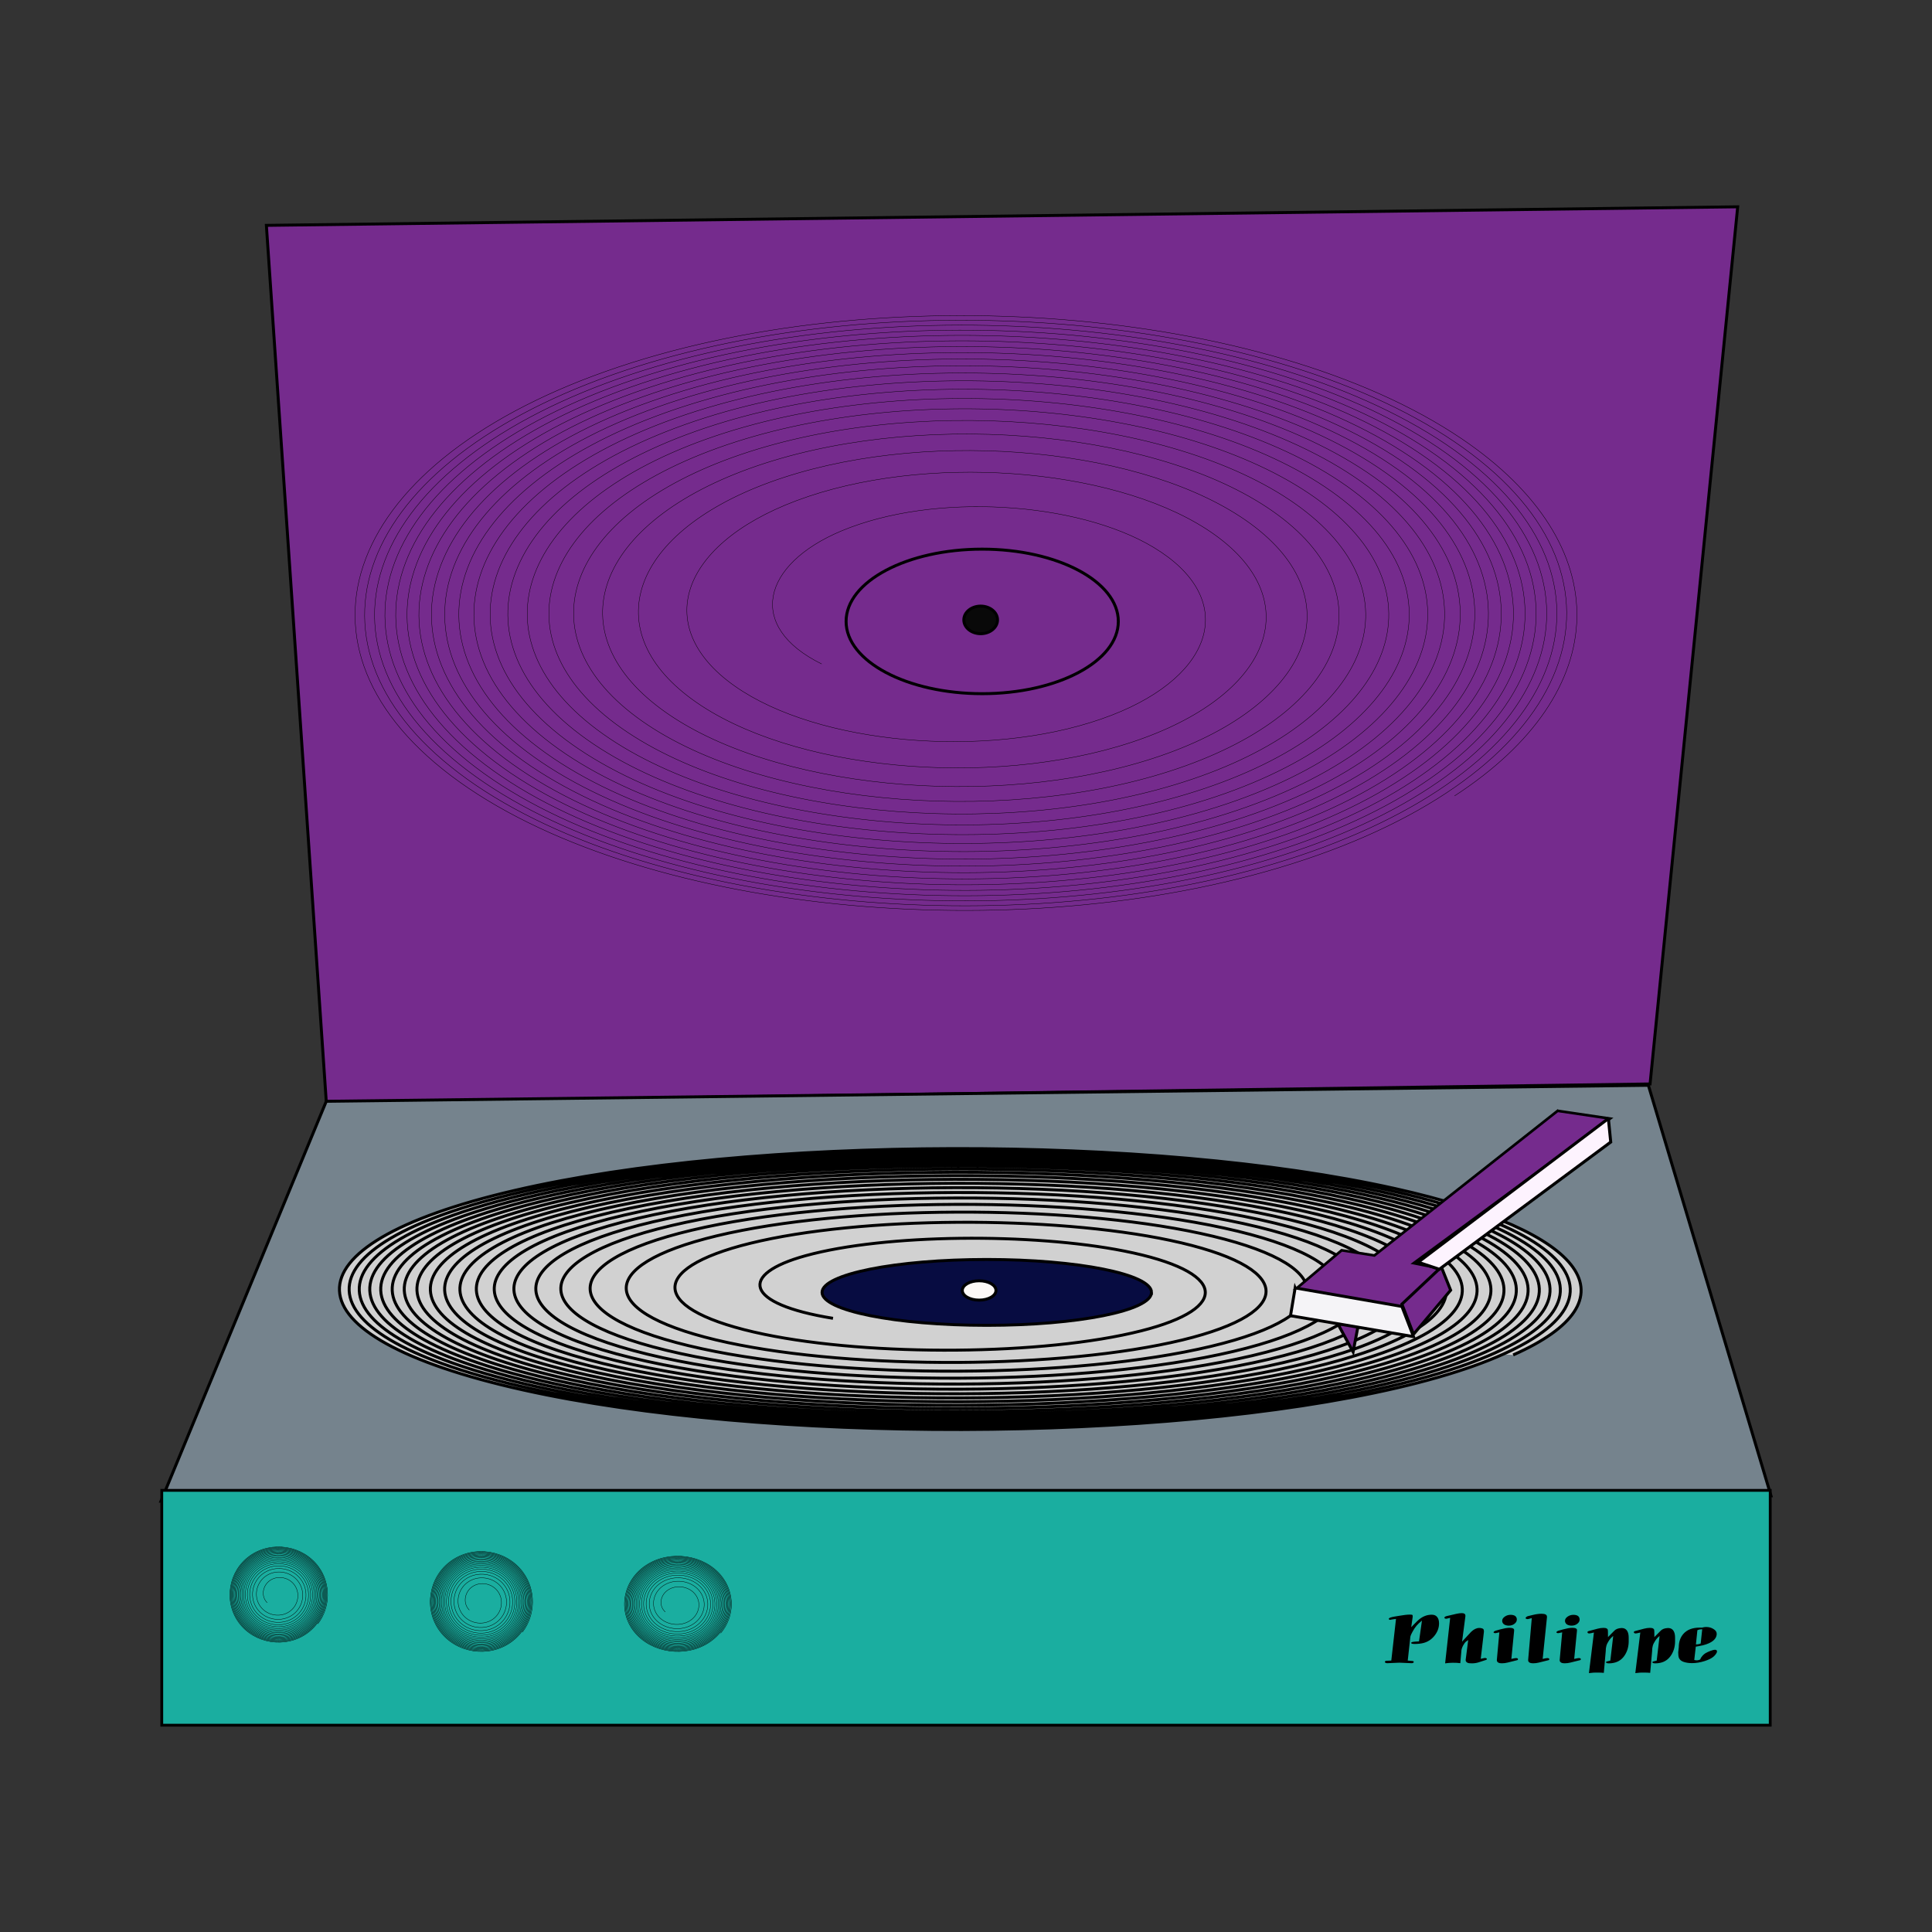<svg:svg xmlns:dc="http://purl.org/dc/elements/1.1/" xmlns:ns1="http://inkscape.sourceforge.net/DTD/sodipodi-0.dtd" xmlns:ns3="http://web.resource.org/cc/" xmlns:rdf="http://www.w3.org/1999/02/22-rdf-syntax-ns#" xmlns:svg="http://www.w3.org/2000/svg" height="652.366" id="svg1" style="enable-background:new 27.04 76.301 545.061 513.688" version="1.1" viewBox="-26.575 6.981 652.366 652.366" width="652.366" x="0px" y="0px" ns1:docbase="C:\DOCUME~1\ADMINI~1\MESDOC~1\MESIMA~1" ns1:docname="vinyl.svg" ns1:version="0.32" xml:space="preserve">
<svg:rect x="-26.575" y="6.981" width="652.366" height="652.366" fill="#333333" stroke="none"/>
<ns1:namedview bordercolor="#666666" borderopacity="1.0" id="base" pagecolor="#ffffff">
	</ns1:namedview>
<svg:path d="m83.617 379.26l-20.246-296.18 496.81-6.268-29.59 296.18-446.97 6.27z" fill="#752B8D" id="path4880" stroke="#000" stroke-width=".997" />
<svg:path d="m27.789 513.86l55.805-135.01 446.43-5.4 41.403 138.61-543.63 1.8z" fill="#75838D" id="path3634" stroke="#000" ns1:fill-cmyk="(0.17021275 0.068493150 0.00000000 0.44705880)" />
<svg:path d="m254.7 452.13c-30.182-4.881-31.952-14.895-9.254-21.145 26.794-7.377 76.456-7.748 107.56-1.58 34.729 6.889 36.208 19.242 5.822 26.938-33.022 8.362-91.29 8.673-127.41 1.17-38.624-8.025-39.917-22.051-4.685-30.713 37.261-9.16 101.98-9.442 141.83-0.99 41.824 8.87 43.022 24.206 4.11 33.63-40.591 9.83-110.54 10.096-153.45 0.892-44.553-9.559-45.698-25.99-3.766-36.053 43.378-10.409 117.8-10.666 163.31-0.827 46.947 10.146 48.059 27.524 3.539 38.142-45.799 10.924-124.13 11.174-171.95 0.786-49.087-10.664-50.18-28.884-3.381-39.997 47.952-11.386 129.79-11.633 179.68-0.753 51.033 11.129 52.114 30.106 3.267 41.667-49.901 11.81-134.93 12.055-186.7 0.732-52.818-11.552-53.894-31.226-3.18-43.197 51.686-12.199 139.65-12.445 193.15-0.715 54.475 11.943 55.548 32.256 3.115 44.607-53.337 12.564-144.02 12.81-199.14 0.703-56.022-12.305-57.095-33.217-3.065-45.922 54.877-12.906 148.1-13.149 204.73-0.692 57.476 12.644 58.55 34.114 3.025 47.153-56.321 13.227-151.94 13.471-209.98 0.686-58.848-12.963-59.926-34.963-2.996-48.316 57.685-13.529 155.56-13.774 214.95-0.679 60.15 13.265 61.231 35.764 2.972 49.415-58.977 13.819-159 14.066-219.66 0.674-61.39-13.551-62.476-36.526-2.954-50.459 60.206-14.094 162.27-14.341 224.15-0.67 62.572 13.825 63.664 37.252 2.94 51.458-61.38 14.355-165.39 14.604-228.44 0.666-63.707-14.083-64.804-37.947-2.93-52.41 62.501-14.609 168.38-14.859 232.55-0.665 64.795 14.334 65.898 38.613 2.922 53.326-63.58 14.852-171.26 15.102-236.49 0.663-65.843-14.574-66.953-39.255-2.918-54.205 64.617-15.085 174.02-15.339 240.29-0.663 66.854 14.808 67.97 39.872 2.915 55.053-65.616 15.312-176.69 15.565-243.95 0.661-67.829-15.028-68.952-40.465-2.913-55.87 66.581-15.529 179.26-15.785 247.49-0.661 68.773 15.244 69.902 41.042 2.914 56.661-67.514 15.741-181.75 15.999-250.91 0.663-69.688-15.455-70.824-41.602-2.915-57.428 68.418-15.947 184.17-16.206 254.23-0.663 70.575 15.655 71.718 42.141 2.918 58.17-69.296 16.146-186.51 16.405-257.45 0.663-71.438-15.852-72.587-42.665-2.921-58.892 70.147-16.337 188.78-16.6 260.58-0.663 72.276 16.043 73.433 43.175 2.926 59.593-70.976 16.525-191 16.79-263.62 0.665-73.093-16.23-74.256-43.672-2.93-60.275 71.782-16.71 193.15-16.974 266.58-0.667 73.889 16.41 75.06 44.156 2.936 60.94-72.568 16.889-195.25 17.156-269.47 0.669-74.666-16.588-75.842-44.628-2.941-61.59 73.334-17.062 197.3-17.33 272.29-0.67 75.424 16.759 76.606 45.088 2.947 62.224-74.083 17.231-199.3 17.503-275.04 0.67-76.164-16.927-77.354-45.537-2.954-62.84 74.813-17.399 201.26-17.671 277.73-0.674 76.889 17.092 78.084 45.978 2.961 63.446-75.527 17.562-203.17 17.834-280.36 0.673-77.597-17.252-78.8-46.405-2.969-64.036 76.228-17.721 205.04-17.995 282.93-0.675 78.291 17.41 79.5 46.827 2.977 64.615-76.913 17.878-206.87 18.154-285.45 0.678-78.97-17.563-80.187-47.239-2.984-65.182 77.583-18.031 208.67-18.308 287.92-0.679 79.637 17.713 80.859 47.642 2.992 65.738-78.24 18.18-210.42 18.46-290.34 0.681-80.291-17.862-81.52-48.039-3-66.282 78.885-18.329 212.15-18.608 292.71-0.684 80.932 18.007 82.168 48.428 3.01 66.817-79.519 18.474-213.84 18.755-295.04 0.686-81.562-18.15-82.804-48.811-3.018-67.342 80.139-18.615 215.51-18.898 297.33-0.688 65.359 14.546 81.776 37.71 39.989 56.204" fill="#D1D1D1" id="path908" stroke="#000" ns1:argument="-43.505280" ns1:cx="100.83649" ns1:cy="693.13562" ns1:expansion="0.30000001" ns1:radius="37.174328" ns1:revolution="20.000000" ns1:t0="0.014888310" ns1:type="spiral" />
<svg:path d="m250.88 231.18c-25.695-12.646-20.059-33.685 6.551-44.874 31.411-13.208 79.861-9.929 105.5 5.485 28.633 17.211 20.994 43.11-14.134 56.686-38.177 14.754-94.93 10.646-124.46-7.966-31.576-19.898-22.531-49.269 18.01-64.468 42.875-16.075 105.86-11.378 138.32 9.516 34.061 21.922 23.96 54.023-20.711 70.511-46.596 17.199-114.65 12.041-149.52-10.673-36.202-23.584-25.245-57.963 22.824-75.537 49.726-18.18 122.11-12.637 159.04 11.609 38.092 25.006 26.408 61.361-24.58 79.883-52.451 19.054-128.63 13.18-167.39-12.403-39.788-26.262-27.468-64.37 26.094-83.738 54.882-19.845 134.46-13.677 174.86 13.1 41.333 27.39 28.444 67.081-27.434 87.216-57.082 20.568-139.75 14.137-181.65-13.719-42.755-28.421-29.351-69.56 28.639-90.398 59.101-21.239 144.61-14.565 187.9 14.281 44.075 29.369 30.197 71.846-29.738 93.338-60.971 21.864-149.12 14.966-193.7-14.797-45.31-30.251-30.993-73.977 30.753-96.078 62.713-22.448 153.33-15.344 199.12 15.274 46.472 31.079 31.744 75.972-31.695 98.646-64.352 23-157.29 15.702-204.21-15.719-47.568-31.856-32.456-77.853 32.578-101.07 65.897-23.522 161.03-16.042 209.02 16.138 48.61 32.592 33.135 79.631-33.409 103.36-67.361 24.019-164.57 16.365-213.59-16.534-49.602-33.29-33.782-81.322 34.193-105.54 68.756-24.493 167.95-16.675 217.94 16.907 50.551 33.957 34.402 82.936-34.938 107.62-70.088 24.948-171.17 16.973-222.1-17.263-51.458-34.593-34.997-84.478 35.649-109.6 71.363-25.382 174.26-17.257 226.08 17.603 52.33 35.204 35.569 85.958-36.329 111.51-72.586 25.801-177.23 17.532-229.91-17.928-53.171-35.79-36.122-87.38 36.979-113.35 73.764-26.203 180.08-17.797 233.59 18.24 53.98 36.356 36.654 88.753-37.604 115.12-74.899 26.592-182.84 18.052-237.14-18.541-54.764-36.9-37.17-90.074 38.206-116.82 75.996-26.97 185.49-18.302 240.57 18.828 55.521 37.429 37.67 91.354-38.786 118.48-77.057 27.334-188.07 18.542-243.9-19.107-56.254-37.94-38.154-92.592 39.349-120.08 78.084-27.688 190.56-18.776 247.11 19.378 56.967 38.434 38.625 93.794-39.892 121.62-79.08 28.031-192.98 19.003-250.24-19.639-57.659-38.915-39.083-94.96 40.418-123.13 80.049-28.365 195.33-19.224 253.27 19.894 58.334 39.38 39.528 96.093-40.929 124.6-80.991 28.688-197.62 19.437-256.23-20.14-58.989-39.836-39.962-97.197 41.426-126.02 81.908-29.006 199.85-19.648 259.1 20.379 59.629 40.279 40.386 98.271-41.908 127.41-82.802 29.315-202.02 19.853-261.9-20.612-60.251-40.71-40.799-99.32 42.38-128.76 83.673-29.617 204.13-20.053 264.64 20.839 60.861 41.131 41.204 100.34-42.838 130.08-84.524 29.911-206.2 20.247-267.31-21.061-61.455-41.542-41.597-101.34 43.286-131.37 85.355-30.199 208.22-20.439 269.92 21.277 62.037 41.945 41.983 102.32-43.723 132.64-86.169 30.479-210.19 20.625-272.47-21.489-62.606-42.337-42.362-103.27 44.15-133.87 86.964-30.756 212.13-20.808 274.97 21.695 63.164 42.723 42.732 104.21-44.567 135.08-87.742 31.025-214.02 20.988-277.41-21.896-63.71-43.1-43.095-105.12 44.977-136.26 88.506-31.291 215.87-21.164 279.81 22.095 64.247 43.468 43.452 106.02-45.376 137.42-89.253 31.548-217.69 21.335-282.16-22.29-64.76-43.86-43.79-106.93 45.78-138.59 89.987-31.804 219.47-21.505 284.46 22.479 65.287 44.186 44.144 107.77-46.154 139.68-90.706 32.055-221.22 21.672-286.72-22.665-65.793-44.536-44.481-108.62 46.531-140.77 91.414-32.299 222.94-21.835 288.94 22.848 52.723 35.693 51.637 85.371-2.482 120.55" fill="none" id="path1245" stroke="#000" stroke-width=".125" ns1:argument="-43.334824" ns1:cx="100.68021" ns1:cy="693.10559" ns1:expansion="0.30000001" ns1:radius="37.174328" ns1:revolution="20.000000" ns1:t0="0.014888310" ns1:type="spiral" />
<svg:rect fill="#1AAEA0" height="79.296" id="rect3633" stroke="#000" stroke-width=".95" width="543.12" x="28.047" y="510.22" ns1:fill-cmyk="(0.85057473 0.00000000 0.082191780 0.31764704)">
</svg:rect>
<svg:path d="m198.08 551.29c-2.249-2.027-1.756-5.4 0.573-7.194 2.749-2.117 6.99-1.592 9.234 0.879 2.506 2.76 1.837 6.911-1.237 9.088-3.341 2.365-8.308 1.708-10.893-1.276-2.764-3.189-1.972-7.899 1.576-10.336 3.752-2.577 9.265-1.824 12.106 1.524 2.98 3.517 2.096 8.663-1.813 11.305-4.078 2.759-10.035 1.932-13.086-1.711-3.168-3.78-2.209-9.291 1.998-12.109 4.352-2.915 10.688-2.026 13.92 1.861 3.333 4.009 2.311 9.837-2.151 12.808-4.591 3.055-11.258 2.112-14.65-1.989-3.482-4.211-2.404-10.319 2.284-13.424 4.803-3.184 11.768-2.193 15.304 2.1 3.617 4.39 2.489 10.754-2.401 13.981-4.997 3.299-12.231 2.266-15.899-2.198-3.742-4.558-2.569-11.153 2.506-14.493 5.173-3.405 12.657-2.336 16.445 2.288 3.857 4.71 2.643 11.52-2.603 14.965-5.336 3.506-13.051 2.4-16.953-2.371-3.965-4.852-2.712-11.861 2.691-15.405 5.489-3.599 13.419-2.459 17.427 2.449 4.067 4.982 2.778 12.181-2.774 15.815-5.632 3.688-13.766 2.519-17.873-2.52-4.164-5.108-2.841-12.482 2.851-16.204 5.767-3.771 14.093-2.571 18.294 2.589 4.254 5.224 2.9 12.766-2.924 16.57-5.896 3.85-14.403 2.623-18.694-2.651-4.341-5.338-2.957-13.038 2.993-16.921 6.018-3.925 14.699-2.673 19.075 2.712 4.424 5.443 3.011 13.296-3.058 17.252-6.134 4-14.981 2.722-19.438-2.767-4.504-5.547-3.063-13.544 3.12-17.571 6.246-4.071 15.252-2.767 19.787 2.821 4.581 5.644 3.114 13.781-3.179 17.878-6.353 4.136-15.511 2.812-20.122-2.874-4.654-5.738-3.162-14.009 3.236-18.173 6.456-4.2 15.761-2.853 20.444 2.924 4.724 5.829 3.208 14.229-3.292 18.456-6.555 4.265-16.001 2.895-20.755-2.972-4.792-5.917-3.253-14.441 3.344-18.729 6.651-4.324 16.234-2.934 21.055 3.019 4.859 6 3.297 14.646-3.395 18.994-6.744 4.383-16.459 2.974-21.346-3.064-4.924-6.082-3.339-14.843 3.443-19.249 6.834-4.439 16.679-3.012 21.628 3.105 4.986 6.162 3.381 15.039-3.491 19.5-6.921 4.493-16.89 3.046-21.901-3.148-5.047-6.24-3.421-15.224 3.537-19.741 7.006-4.548 17.096-3.081 22.167 3.189 5.105 6.313 3.459 15.406-3.583 19.976-7.088 4.6-17.295 3.116-22.425-3.229-5.162-6.387-3.497-15.583 3.626-20.204 7.168-4.649 17.49-3.15 22.677 3.267 5.219 6.458 3.535 15.756-3.668 20.428-7.247 4.698-17.68 3.183-22.922-3.306-5.273-6.526-3.57-15.923 3.709-20.643 7.323-4.748 17.866-3.216 23.161 3.342 5.327 6.593 3.606 16.087-3.749 20.854-7.397 4.794-18.047 3.245-23.395-3.378-5.379-6.659-3.641-16.247 3.789-21.061 7.47-4.843 18.224-3.277 23.624 3.411 5.429 6.725 3.674 16.402-3.827 21.264-7.542 4.886-18.397 3.308-23.847-3.445-5.479-6.787-3.708-16.557 3.864-21.463 7.611-4.931 18.565-3.334 24.065 3.479 5.528 6.85 3.74 16.707-3.901 21.656-7.68 4.974-18.731 3.366-24.279-3.511-5.576-6.91-3.771-16.854 3.937-21.845 7.746-5.017 18.894-3.394 24.489 3.542 5.623 6.969 3.803 16.997-3.971 22.031-7.812 5.059-19.052 3.421-24.695-3.573-5.669-7.027-3.833-17.139 4.005-22.214 7.876-5.099 19.209-3.447 24.897 3.604 5.714 7.085 3.863 17.277-4.04 22.393-7.939 5.14-19.362 3.475-25.094-3.634-5.758-7.14-3.893-17.413 4.072-22.568 8-5.178 19.512-3.5 25.289 3.663 4.614 5.724 4.519 13.687-0.218 19.327" fill="none" id="path4877" stroke="#000" stroke-width=".125" ns1:argument="-43.334824" ns1:cx="100.68021" ns1:cy="693.10559" ns1:expansion="0.30000001" ns1:radius="37.174328" ns1:revolution="20.000000" ns1:t0="0.014888310" ns1:type="spiral" />
<svg:path d="m131.9 550.64c-2.152-2.127-1.68-5.662 0.548-7.543 2.63-2.221 6.687-1.67 8.834 0.922 2.397 2.893 1.758 7.247-1.184 9.528-3.197 2.479-7.949 1.789-10.421-1.339-2.644-3.345-1.887-8.282 1.508-10.837 3.59-2.702 8.864-1.913 11.582 1.6 2.852 3.686 2.006 9.08-1.734 11.853-3.901 2.891-9.6 2.023-12.52-1.795-3.031-3.963-2.114-9.743 1.911-12.696 4.164-3.057 10.224-2.124 13.317 1.951 3.189 4.203 2.211 10.313-2.058 13.428-4.392 3.203-10.771 2.215-14.016-2.085-3.332-4.414-2.3-10.821 2.185-14.076 4.595-3.335 11.259-2.299 14.642 2.201 3.461 4.604 2.382 11.277-2.297 14.662-4.78 3.458-11.702 2.377-15.211-2.307-3.58-4.777-2.458-11.692 2.398-15.196 4.949-3.569 12.109-2.448 15.734 2.4 3.69 4.938 2.528 12.079-2.49 15.691-5.105 3.676-12.487 2.515-16.219-2.488-3.794-5.084-2.595-12.435 2.575-16.15 5.251-3.773 12.839-2.579 16.672 2.567 3.892 5.225 2.659 12.771-2.654 16.583-5.388 3.866-13.17 2.639-17.099-2.643-3.983-5.355-2.718-13.087 2.728-16.99 5.518-3.953 13.483-2.695 17.502 2.713 4.07 5.48 2.774 13.387-2.797 17.376-5.641 4.037-13.781 2.751-17.885-2.779-4.153-5.597-2.829-13.671 2.863-17.741 5.757-4.117 14.063-2.803 18.249 2.843 4.233 5.708 2.881 13.94-2.925 18.09-5.869 4.193-14.333 2.854-18.598-2.902-4.309-5.815-2.93-14.201 2.985-18.424 5.975-4.268 14.591-2.901 18.931 2.958 4.382 5.919 2.978 14.45-3.042 18.745-6.078 4.338-14.84 2.948-19.251-3.014-4.452-6.016-3.025-14.688 3.096-19.054 6.177-4.404 15.079-2.991 19.56 3.067 4.52 6.109 3.069 14.917-3.149 19.351-6.271 4.47-15.309 3.034-19.856-3.117-4.585-6.203-3.112-15.141 3.199-19.638 6.364-4.533 15.533-3.076 20.145 3.166 4.648 6.291 3.154 15.355-3.248 19.915-6.452 4.594-15.748 3.117-20.422-3.212-4.71-6.378-3.195-15.565 3.294-20.186 6.539-4.654 15.957-3.155 20.692 3.258 4.77 6.46 3.234 15.767-3.34 20.445-6.622 4.711-16.159 3.195-20.953-3.302-4.828-6.542-3.272-15.963 3.384-20.698 6.703-4.768 16.356-3.231 21.208 3.344 4.884 6.621 3.31 16.154-3.427 20.944-6.782 4.824-16.547 3.268-21.455-3.385-4.94-6.697-3.346-16.339 3.469-21.185 6.858-4.875 16.733-3.302 21.695 3.426 4.993 6.771 3.381 16.521-3.509 21.419-6.933 4.927-16.915 3.336-21.93-3.467-5.045-6.842-3.417-16.694 3.548-21.644 7.006-4.979 17.093-3.371 22.159 3.502 5.097 6.915 3.45 16.867-3.587 21.867-7.078 5.029-17.266 3.403-22.382-3.54-5.146-6.982-3.483-17.035 3.625-22.083 7.147-5.078 17.435-3.438 22.601 3.576 5.195 7.052 3.516 17.199-3.661 22.295-7.215 5.124-17.6 3.469-22.815-3.61-5.242-7.117-3.547-17.361 3.697-22.505 7.282-5.17 17.762-3.497 23.024 3.647 5.289 7.181 3.578 17.517-3.731 22.707-7.347 5.215-17.921 3.527-23.229-3.683-5.334-7.244-3.608-17.67 3.766-22.904 7.411-5.261 18.076-3.558 23.429 3.714 5.379 7.308 3.638 17.823-3.799 23.101-7.474 5.304-18.229 3.587-23.626-3.746-5.424-7.369-3.667-17.971 3.832-23.292 7.535-5.347 18.377-3.616 23.819 3.779 5.467 7.428 3.697 18.114-3.864 23.479-7.595 5.388-18.523 3.644-24.009-3.811-5.509-7.486-3.724-18.257 3.896-23.663 7.655-5.43 18.667-3.671 24.194 3.841 4.415 6 4.324 14.352-0.208 20.263" fill="none" id="path4878" stroke="#000" stroke-width=".125" ns1:argument="-43.334824" ns1:cx="100.68021" ns1:cy="693.10559" ns1:expansion="0.30000001" ns1:radius="37.174328" ns1:revolution="20.000000" ns1:t0="0.014888310" ns1:type="spiral" />
<svg:path d="m63.644 548.16c-2.055-2.027-1.604-5.4 0.524-7.195 2.511-2.117 6.386-1.592 8.436 0.879 2.29 2.76 1.679 6.912-1.13 9.09-3.053 2.364-7.59 1.706-9.951-1.278-2.525-3.189-1.802-7.899 1.439-10.336 3.428-2.576 8.464-1.823 11.06 1.526 2.723 3.515 1.916 8.661-1.656 11.304-3.726 2.758-9.167 1.931-11.955-1.71-2.895-3.782-2.019-9.293 1.825-12.111 3.976-2.913 9.763-2.025 12.716 1.861 3.045 4.011 2.111 9.837-1.965 12.808-4.194 3.055-10.285 2.112-13.383-1.989-3.182-4.211-2.196-10.319 2.086-13.424 4.388-3.183 10.75-2.193 13.98 2.1 3.305 4.392 2.274 10.754-2.193 13.981-4.564 3.299-11.174 2.268-14.524-2.198-3.418-4.558-2.347-11.152 2.29-14.492 4.725-3.406 11.562-2.335 15.024 2.289 3.523 4.708 2.414 11.518-2.378 14.963-4.875 3.506-11.922 2.4-15.487-2.371-3.623-4.851-2.478-11.861 2.458-15.403 5.014-3.599 12.26-2.461 15.921 2.449 3.715 4.982 2.538 12.179-2.535 15.814-5.145 3.687-12.576 2.518-16.328-2.521-3.803-5.106-2.595-12.48 2.604-16.202 5.269-3.771 12.875-2.573 16.713 2.587 3.887 5.225 2.649 12.766-2.671 16.57-5.386 3.852-13.159 2.623-17.078-2.65-3.966-5.337-2.702-13.037 2.734-16.92 5.497-3.927 13.428-2.673 17.425 2.71 4.042 5.443 2.751 13.296-2.793 17.254-5.604 3.998-13.686 2.721-17.758-2.768-4.115-5.546-2.799-13.543 2.85-17.572 5.706-4.069 13.934-2.767 18.077 2.821 4.184 5.645 2.844 13.782-2.905 17.878-5.804 4.137-14.17 2.812-18.383-2.873-4.251-5.739-2.888-14.01 2.957-18.174 5.898-4.199 14.398-2.853 18.677 2.926 4.316 5.829 2.931 14.229-3.007 18.455-5.988 4.264-14.618 2.894-18.96-2.973-4.379-5.915-2.972-14.44 3.055-18.729 6.076-4.324 14.831-2.934 19.235 3.02 4.439 6.001 3.012 14.646-3.101 18.993-6.161 4.383-15.037 2.974-19.5-3.062-4.498-6.083-3.051-14.846 3.146-19.251 6.244-4.44 15.236-3.011 19.758 3.106 4.555 6.162 3.088 15.037-3.189 19.498-6.323 4.495-15.43 3.048-20.008-3.148-4.61-6.238-3.125-15.224 3.232-19.739 6.4-4.549 15.618-3.083 20.25 3.188 4.664 6.314 3.16 15.406-3.272 19.977-6.476 4.599-15.801 3.115-20.486-3.229-4.717-6.387-3.196-15.583 3.312-20.202 6.549-4.651 15.979-3.15 20.717 3.266 4.768 6.459 3.229 15.755-3.351 20.427-6.62 4.699-16.152 3.183-20.94-3.304-4.817-6.528-3.262-15.925 3.388-20.645 6.69-4.747 16.322-3.214 21.16 3.342 4.866 6.594 3.294 16.087-3.425 20.854-6.758 4.795-16.486 3.245-21.373-3.376-4.914-6.661-3.326-16.247 3.461-21.062 6.825-4.842 16.648-3.277 21.581 3.411 4.96 6.725 3.357 16.404-3.496 21.265-6.89 4.887-16.806 3.307-21.786-3.445-5.005-6.787-3.387-16.557 3.53-21.462 6.953-4.932 16.96-3.336 21.985 3.479 5.05 6.85 3.416 16.707-3.564 21.654-7.015 4.976-17.112 3.366-22.18-3.509-5.094-6.91-3.446-16.855 3.596-21.847 7.077-5.017 17.26-3.394 22.373 3.542 5.137 6.969 3.474 16.999-3.628 22.031-7.136 5.059-17.406 3.421-22.56-3.573-5.179-7.026-3.502-17.139 3.659-22.214 7.195-5.098 17.548-3.447 22.744 3.604 5.22 7.084 3.53 17.276-3.69 22.394-7.252 5.138-17.688 3.475-22.925-3.634-5.26-7.141-3.557-17.413 3.721-22.569 7.309-5.178 17.825-3.501 23.103 3.662 4.215 5.724 4.128 13.688-0.199 19.327" fill="none" id="path4879" stroke="#000" stroke-width=".125" ns1:argument="-43.334824" ns1:cx="100.68021" ns1:cy="693.10559" ns1:expansion="0.30000001" ns1:radius="37.174328" ns1:revolution="20.000000" ns1:t0="0.014888310" ns1:type="spiral" />
<svg:g id="g8637" stroke="#000" transform="translate(-278.88 32.156)">
	<svg:path d="m704.23 422.2l4.972 9.123 2.099-10.983-7.07 1.86z" fill="#752B8D" id="path8635" />
	<svg:g id="g6141" transform="translate(33.675 -26.217)">
		<svg:g id="g5514" transform="translate(-62.917 -46.966)">
			<svg:path d="m807.53 423.1l17.686 2.617-66.324 48.827 8.843 1.745-13.265 13.078-35.373-6.104 15.476-13.078 11.054 1.744 61.89-48.84z" fill="#752B8D" id="path4881" stroke-width=".886" />
				<svg:path d="m718.87 482.88l-1.567 9.403 41.528 7.052-3.917-10.186-36.04-6.26z" fill="#F5F4F7" id="path4888" ns1:fill-cmyk="(0.0091324197 0.013698630 0.00000000 0.031963471)" />
			<svg:path d="m758.84 498.55l12.537-14.887-3.135-7.835-13.319 12.535 3.92 10.19z" fill="#752B8D" id="path5511" />
		</svg:g>
			<svg:path d="m761.72 378.72l0.793 7.955-57.886 42.959-7.137-2.387 64.24-48.53z" fill="#FDF3FE" id="path5518" stroke-width="1.014" ns1:fill-cmyk="(0.0045662099 0.045662101 0.00000000 0.0045662099)" />
	</svg:g>
</svg:g>
<svg:path d="m362.25 443.38c0-6.141-24.903-11.119-55.622-11.119s-55.621 4.979-55.621 11.119c0 6.14 24.902 11.119 55.621 11.119s55.62-4.98 55.62-11.12z" fill="#070C41" id="path6147" stroke="#000" ns1:cx="-30.401583" ns1:cy="622.64752" ns1:fill-cmyk="(0.95890409 0.92694062 0.62643671 0.31764704)" ns1:rx="45.602375" ns1:ry="20.462605" ns1:type="arc" />
<svg:path d="m351.04 216.81c0-13.477-20.576-24.402-45.96-24.402-25.382 0-45.958 10.925-45.958 24.402 0 13.478 20.576 24.402 45.958 24.402 25.38 0.01 45.96-10.92 45.96-24.4z" fill="none" id="path6769" stroke="#000" ns1:cx="-30.401583" ns1:cy="622.64752" ns1:rx="45.602375" ns1:ry="20.462605" ns1:type="arc" />
<svg:path d="m309.73 442.72c0.003-1.805-2.542-3.268-5.683-3.269-3.141 0-5.688 1.461-5.69 3.264v0.005c-0.002 1.803 2.543 3.268 5.684 3.268 3.14 0.001 5.688-1.46 5.689-3.265z" fill="#FDF9F7" id="path6770" stroke="#000" ns1:cx="-52.033478" ns1:cy="494.02542" ns1:fill-cmyk="(0.00000000 0.018264839 0.022831051 0.0091324197)" ns1:rx="6.4311042" ns1:ry="5.2618127" ns1:type="arc" />
<svg:path d="m310.25 216.3c0.002-2.568-2.541-4.652-5.682-4.654-3.141-0.001-5.689 2.08-5.691 4.649v0.005c-0.001 2.57 2.543 4.654 5.684 4.656 3.141 0.001 5.688-2.08 5.689-4.649v-0.01z" fill="#090909" id="path8013" stroke="#000" ns1:cx="-52.033478" ns1:cy="494.02542" ns1:fill-cmyk="(0.00000000 0.018264839 0.022831051 0.96347034)" ns1:rx="6.4311042" ns1:ry="5.2618127" ns1:type="arc" />
<svg:g style="enable-background:new">
	<svg:path d="m457.02 552.22c0.741 0 1.323 0.28 1.745 0.842 0.383 0.521 0.575 1.211 0.575 2.069 0 1.545-0.543 2.974-1.628 4.287-1.252 1.52-2.898 2.378-4.941 2.576-0.076 0.009-0.277 0.027-0.603 0.056s-0.648 0.044-0.968 0.044c-0.408 0-0.73-0.031-0.967-0.093-0.236-0.062-0.329-0.176-0.277-0.341 0.038-0.132 0.21-0.221 0.517-0.267 0.307-0.045 0.549-0.076 0.728-0.093l1.378-0.087 0.989-7.013c-0.765 0.611-1.38 1.191-1.845 1.741-0.466 0.549-0.902 1.208-1.311 1.976-0.152 0.298-0.306 0.591-0.458 0.88-0.242 0.496-0.363 0.987-0.363 1.475l-0.822 7.421 1.646 0.148c0.128 0 0.227 0.042 0.297 0.124 0.07 0.083 0.093 0.174 0.067 0.272 0 0.1-0.07 0.182-0.211 0.248s-0.3 0.099-0.479 0.099l-4.137-0.173-4.099 0.173c-0.217 0-0.405-0.038-0.564-0.115-0.16-0.077-0.239-0.182-0.239-0.312 0-0.105 0.048-0.197 0.144-0.274s0.213-0.116 0.354-0.116l1.667-0.074 1.589-14.062-0.977 0.124c-0.345 0.066-0.683 0.128-1.015 0.186-0.153 0-0.266-0.037-0.335-0.111-0.07-0.074-0.105-0.152-0.105-0.235 0-0.28 0.644-0.533 1.932-0.756 0.599-0.099 1.204-0.198 1.816-0.297 0.561-0.107 1.156-0.196 1.788-0.267 0.631-0.07 1.163-0.105 1.597-0.105 0.472 0 0.752 0.046 0.841 0.136 0.052 0.059 0.08 0.146 0.087 0.267 0.006 0.119 0.009 0.233 0.009 0.34l-0.496 3.52 1.093-1.128c0.703-0.727 1.233-1.234 1.592-1.523 0.613-0.495 1.246-0.871 1.897-1.127 0.73-0.31 1.56-0.45 2.48-0.45z" />
	<svg:path d="m475.37 566.95c0.076 0.066 0.114 0.136 0.114 0.21 0 0.157-0.096 0.265-0.287 0.322l-2.566 0.83c-0.332 0.107-0.689 0.188-1.072 0.242s-0.779 0.08-1.188 0.08c-0.677 0-1.148-0.066-1.417-0.198-0.421-0.215-0.632-0.512-0.632-0.893 0.008-0.065 0.013-0.115 0.013-0.148l0.85-6.628c-0.23 0.141-0.461 0.302-0.691 0.483-0.333 0.248-0.673 0.694-1.018 1.338-0.41 0.769-0.615 1.466-0.615 2.094l-0.341 3.89c-0.484-0.058-0.896-0.094-1.234-0.11-0.339-0.017-0.775-0.025-1.312-0.025-0.791 0-1.652 0.066-2.584 0.198l1.704-15.36-1.168 0.273c-0.103 0.017-0.173 0.024-0.211 0.024-0.153 0-0.287-0.035-0.402-0.104-0.114-0.07-0.172-0.151-0.172-0.242 0-0.1 0.066-0.201 0.201-0.304 0.134-0.104 0.303-0.181 0.507-0.23l1.532-0.359c0.779-0.198 1.398-0.344 1.857-0.435 0.729-0.148 1.303-0.223 1.724-0.223 0.409 0 0.702 0.054 0.882 0.16 0.178 0.107 0.29 0.226 0.335 0.354 0.044 0.128 0.066 0.291 0.066 0.489l-1.13 8.623 1.781-1.933c0.587-0.661 1.008-1.115 1.264-1.363 0.919-0.884 1.839-1.325 2.758-1.325 0.269 0 0.537 0.033 0.805 0.099 0.269 0.066 0.463 0.166 0.584 0.298s0.182 0.363 0.182 0.693v0.235l-1.072 9.094 1.149-0.248c0.115-0.024 0.229-0.037 0.345-0.037 0.23 0.03 0.39 0.08 0.49 0.17z" />
	<svg:path d="m485.94 567.06c0.038 0.05 0.058 0.107 0.058 0.173 0 0.181-0.108 0.295-0.326 0.345l-3.217 0.799c-0.613 0.156-1.226 0.234-1.839 0.234-0.332 0-0.609-0.023-0.833-0.068s-0.411-0.13-0.564-0.254c-0.153-0.123-0.253-0.239-0.297-0.347-0.045-0.106-0.067-0.264-0.067-0.47l0.843-9.306-1.13 0.248c-0.103 0.017-0.191 0.024-0.269 0.024-0.153 0-0.284-0.03-0.393-0.093-0.108-0.062-0.162-0.126-0.162-0.192 0-0.099 0.073-0.202 0.22-0.31 0.146-0.106 0.316-0.189 0.508-0.247l1.646-0.459c0.498-0.14 1.021-0.26 1.57-0.359s1.041-0.148 1.475-0.148c0.549 0 0.951 0.079 1.207 0.235 0.127 0.074 0.214 0.153 0.259 0.235 0.044 0.083 0.066 0.194 0.066 0.335-0.013 0.156-0.019 0.276-0.019 0.359l-0.92 9.341 1.034-0.223c0.192-0.042 0.377-0.062 0.556-0.062 0.3-0.01 0.5 0.06 0.59 0.2zm-0.34-13.19c0 0.528-0.265 0.999-0.795 1.412-0.529 0.413-1.171 0.62-1.925 0.62-0.141 0-0.249-0.005-0.325-0.013-0.651-0.074-1.13-0.258-1.437-0.552-0.307-0.293-0.46-0.654-0.46-1.084 0-0.521 0.291-0.984 0.872-1.394s1.248-0.613 2.001-0.613c0.089 0 0.224 0.009 0.402 0.024 0.6 0.066 1.027 0.242 1.283 0.527 0.26 0.27 0.39 0.63 0.39 1.06z" />
	<svg:path d="m496.51 567.06c0.038 0.05 0.058 0.107 0.058 0.173 0 0.181-0.108 0.295-0.326 0.345l-3.217 0.799c-0.613 0.156-1.226 0.234-1.839 0.234-0.332 0-0.609-0.023-0.833-0.068s-0.412-0.13-0.564-0.254c-0.153-0.124-0.253-0.239-0.297-0.347-0.045-0.107-0.067-0.264-0.067-0.47l1.226-14.1-1.206 0.297c-0.052 0.017-0.135 0.024-0.249 0.024-0.166 0-0.313-0.034-0.44-0.104-0.128-0.07-0.192-0.151-0.192-0.242 0-0.115 0.08-0.241 0.24-0.378 0.159-0.136 0.341-0.229 0.546-0.278l1.685-0.409c0.485-0.124 0.979-0.221 1.484-0.291 0.504-0.07 0.974-0.105 1.407-0.105 0.639 0 1.104 0.083 1.398 0.248 0.191 0.107 0.316 0.231 0.373 0.372 0.058 0.14 0.087 0.317 0.087 0.532l-1.456 14.099 1.034-0.223c0.191-0.042 0.377-0.062 0.556-0.062 0.3 0 0.5 0.07 0.59 0.21z" />
	<svg:path d="m507.16 567.06c0.038 0.05 0.058 0.107 0.058 0.173 0 0.181-0.108 0.295-0.326 0.345l-3.217 0.799c-0.613 0.156-1.226 0.234-1.839 0.234-0.332 0-0.609-0.023-0.833-0.068s-0.411-0.13-0.564-0.254c-0.153-0.123-0.253-0.239-0.297-0.347-0.045-0.106-0.067-0.264-0.067-0.47l0.843-9.306-1.13 0.248c-0.103 0.017-0.191 0.024-0.269 0.024-0.153 0-0.284-0.03-0.393-0.093-0.108-0.062-0.162-0.126-0.162-0.192 0-0.099 0.073-0.202 0.22-0.31 0.146-0.106 0.316-0.189 0.508-0.247l1.646-0.459c0.498-0.14 1.021-0.26 1.57-0.359s1.041-0.148 1.475-0.148c0.549 0 0.951 0.079 1.207 0.235 0.127 0.074 0.214 0.153 0.259 0.235 0.044 0.083 0.066 0.194 0.066 0.335-0.013 0.156-0.019 0.276-0.019 0.359l-0.92 9.341 1.034-0.223c0.192-0.042 0.377-0.062 0.556-0.062 0.3-0.01 0.5 0.06 0.59 0.2zm-0.35-13.19c0 0.528-0.265 0.999-0.795 1.412-0.529 0.413-1.171 0.62-1.925 0.62-0.141 0-0.249-0.005-0.325-0.013-0.651-0.074-1.13-0.258-1.437-0.552-0.307-0.293-0.46-0.654-0.46-1.084 0-0.521 0.291-0.984 0.872-1.394s1.248-0.613 2.001-0.613c0.089 0 0.224 0.009 0.402 0.024 0.6 0.066 1.027 0.242 1.283 0.527 0.26 0.27 0.38 0.63 0.38 1.06z" />
	<svg:path d="m523.38 561.14c0 1.727-0.408 3.254-1.226 4.584-0.932 1.52-2.24 2.44-3.926 2.763-0.523 0.099-1.003 0.148-1.437 0.148-0.294 0-0.533-0.022-0.718-0.068-0.186-0.045-0.297-0.121-0.336-0.229-0.051-0.1-0.041-0.176 0.029-0.229s0.182-0.097 0.335-0.13l1.072-0.272 0.977-8.326c-0.357 0.298-0.642 0.564-0.852 0.8-0.211 0.235-0.425 0.522-0.642 0.86-0.396 0.595-0.667 1.154-0.813 1.679s-0.22 1.134-0.22 1.828l-0.645 7.297c-0.436-0.041-0.777-0.066-1.026-0.074-0.25-0.009-0.604-0.013-1.064-0.013h-0.346c-0.485 0-0.821 0.004-1.007 0.013-0.186 0.008-0.713 0.062-1.582 0.161l1.686-13.702-1.034 0.235c-0.256 0.049-0.44 0.074-0.556 0.074-0.179 0-0.322-0.041-0.431-0.124s-0.163-0.178-0.163-0.285c0-0.182 0.108-0.306 0.325-0.371l3.122-0.83c0.307-0.083 0.629-0.149 0.967-0.198 0.339-0.05 0.667-0.075 0.986-0.075 0.294 0 0.53 0.019 0.709 0.057 0.179 0.037 0.342 0.109 0.488 0.217s0.236 0.23 0.269 0.371c0.031 0.141 0.048 0.343 0.048 0.607l0.019 1.858 2.164-2.181c0.523-0.521 1.276-0.81 2.26-0.867 0.971-0.058 1.673 0.293 2.106 1.053 0.307 0.537 0.46 1.272 0.46 2.205v1.18z" />
	<svg:path d="m539.04 561.14c0 1.727-0.408 3.254-1.226 4.584-0.932 1.52-2.24 2.44-3.926 2.763-0.523 0.099-1.003 0.148-1.437 0.148-0.294 0-0.533-0.022-0.718-0.068-0.186-0.045-0.297-0.121-0.336-0.229-0.051-0.1-0.041-0.176 0.029-0.229s0.182-0.097 0.335-0.13l1.072-0.272 0.977-8.326c-0.357 0.298-0.642 0.564-0.852 0.8-0.211 0.235-0.425 0.522-0.642 0.86-0.396 0.595-0.667 1.154-0.813 1.679s-0.22 1.134-0.22 1.828l-0.645 7.297c-0.436-0.041-0.777-0.066-1.026-0.074-0.25-0.009-0.604-0.013-1.064-0.013h-0.346c-0.485 0-0.821 0.004-1.007 0.013-0.186 0.008-0.713 0.062-1.582 0.161l1.686-13.702-1.034 0.235c-0.256 0.049-0.44 0.074-0.556 0.074-0.179 0-0.322-0.041-0.431-0.124s-0.163-0.178-0.163-0.285c0-0.182 0.108-0.306 0.325-0.371l3.122-0.83c0.307-0.083 0.629-0.149 0.967-0.198 0.339-0.05 0.667-0.075 0.986-0.075 0.294 0 0.53 0.019 0.709 0.057 0.179 0.037 0.342 0.109 0.488 0.217s0.236 0.23 0.269 0.371c0.031 0.141 0.048 0.343 0.048 0.607l0.019 1.858 2.164-2.181c0.523-0.521 1.276-0.81 2.26-0.867 0.971-0.058 1.673 0.293 2.106 1.053 0.307 0.537 0.46 1.272 0.46 2.205v1.18z" />
	<svg:path d="m553.1 558.61c0 1.09-0.575 2.007-1.724 2.75-1.034 0.661-2.451 1.145-4.252 1.45l-1.092 0.186-0.517 4.497c0.294 0.083 0.612 0.124 0.957 0.124 0.371-0.025 0.722-0.124 1.054-0.298 0.128-0.412 0.39-0.838 0.785-1.275 0.332-0.363 0.657-0.641 0.977-0.83 0.523-0.298 1.079-0.558 1.666-0.781 0.677-0.256 1.2-0.384 1.57-0.384 0.179 0 0.319 0.029 0.422 0.087 0.166 0.099 0.249 0.252 0.249 0.458 0 0.24-0.118 0.529-0.354 0.867-0.236 0.339-0.514 0.645-0.833 0.917-0.677 0.57-1.679 1.065-3.007 1.487-1.442 0.462-2.86 0.693-4.251 0.693-1.022 0-1.944-0.134-2.768-0.402s-1.369-0.716-1.638-1.343c-0.166-0.396-0.249-1.027-0.249-1.894l0.191-1.732c0-1.807 0.511-3.301 1.532-4.48 1.238-1.428 3.077-2.141 5.516-2.141h0.842l0.325-0.087c0.332-0.083 0.683-0.124 1.054-0.124 0.919 0 1.739 0.229 2.461 0.688 0.71 0.43 1.07 0.95 1.07 1.54zm-4.9-1.49c-0.294 0-0.543 0.019-0.747 0.056s-0.354 0.07-0.45 0.099c-0.096 0.029-0.239 0.085-0.431 0.167l-0.495 4.795c0.28 0 0.573-0.028 0.879-0.087 0.128-0.024 0.255-0.054 0.383-0.087 0.038-0.008 0.152-0.049 0.344-0.123l0.52-4.82z" />
</svg:g>
</svg:svg>